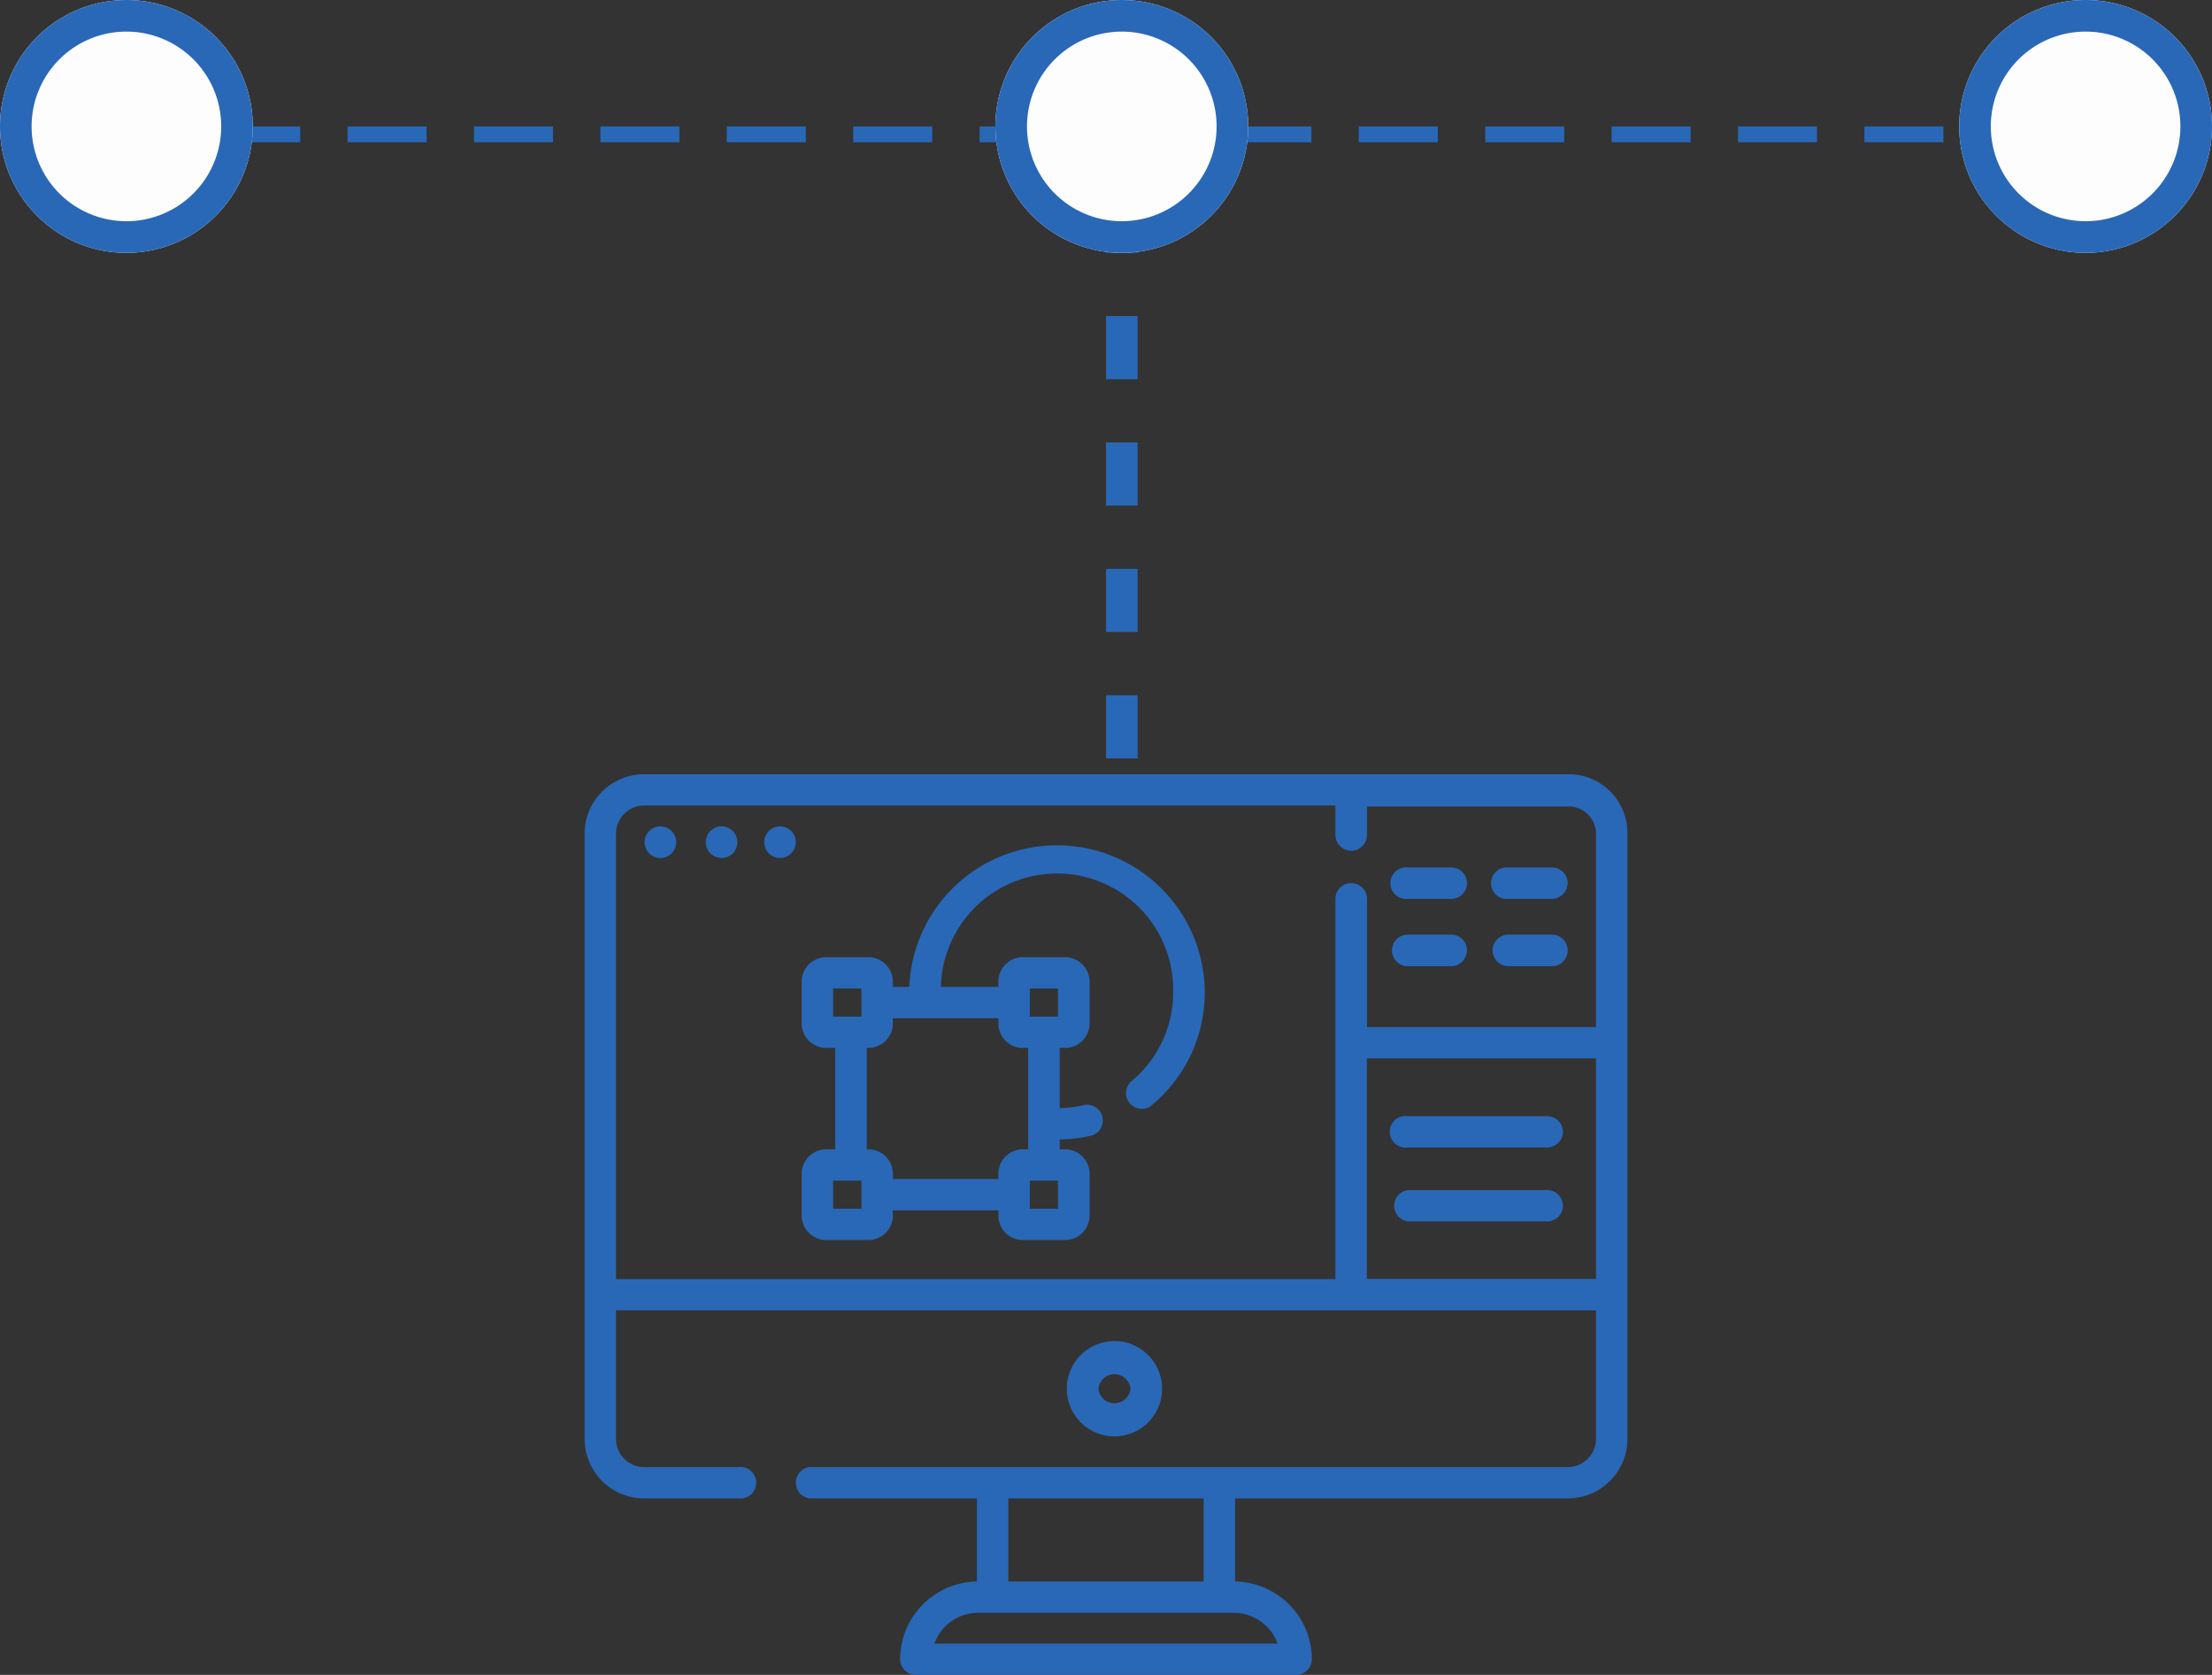 <svg xmlns="http://www.w3.org/2000/svg" xmlns:xlink="http://www.w3.org/1999/xlink" width="140" height="106" viewBox="0 0 140 106"><rect x="0" y="0" width="140" height="106" fill="#333333" stroke="none"/><defs><path id="f8hoa" d="M305 3524v-1h125v1z"/><path id="f8hob" d="M368 3529h2v35h-2z"/><path id="f8hoc" d="M306 3515a8 8 0 1 1 0 16 8 8 0 0 1 0-16z"/><path id="f8hod" d="M369 3515a8 8 0 1 1 0 16 8 8 0 0 1 0-16z"/><path id="f8hoe" d="M430 3515a8 8 0 1 1 0 16 8 8 0 0 1 0-16z"/><path id="f8hof" d="M401 3567.7v38.38c0 2.07-1.7 3.75-3.77 3.75h-21.06v5.26a4.94 4.94 0 0 1 4.86 4.92 1 1 0 0 1-1 .99h-24.06a1 1 0 0 1-1-1 4.94 4.94 0 0 1 4.86-4.91v-5.26h-10.6a1 1 0 0 1 0-1.98h48c.98 0 1.78-.8 1.78-1.77v-8.15h-62.02v8.15c0 .97.8 1.77 1.78 1.77h5.95a1 1 0 1 1 0 1.98h-5.95a3.77 3.77 0 0 1-3.77-3.75v-38.33c0-2.07 1.7-3.75 3.77-3.75h58.51a3.71 3.71 0 0 1 3.72 3.7zm-39.18 42.13v5.26h12.36v-5.26zm14.26 7.24h-16.16c-1.28 0-2.37.81-2.78 1.95h21.72a2.96 2.96 0 0 0-2.78-1.95zm22.93-21.13v-13.96h-14.5v13.96zm0-15.94v-12.24c0-.95-.78-1.72-1.73-1.72h-12.76v1.8a1 1 0 0 1-2 0v-1.86h-43.75c-.98 0-1.78.8-1.78 1.77v28.2h45.53v-24.07a1 1 0 0 1 1-.99 1 1 0 0 1 1 1v8.11zm-27.46 22.89a3 3 0 0 1-6.03 0 3 3 0 0 1 6.03 0zm-2 0a1.02 1.02 0 0 0-2.03 0 1.02 1.02 0 0 0 2.03 0zm21.3-32a1 1 0 0 1-1 1h-2.75a1 1 0 1 1 0-1.99h2.75a1 1 0 0 1 1 1zm6.36 0a1 1 0 0 1-1 1h-2.74a1 1 0 1 1 0-1.99h2.75a1 1 0 0 1 1 1zm-6.37 4.26a1 1 0 0 1-1 1h-2.74a1 1 0 1 1 0-2h2.75a1 1 0 0 1 1 1zm6.08 11.48a1 1 0 0 1-1 .99h-8.82a1 1 0 1 1 0-1.98h8.82a1 1 0 0 1 1 .99zm0 4.67a1 1 0 0 1-1 1h-8.82a1 1 0 0 1 0-1.98h8.82a1 1 0 0 1 1 .98zm.3-16.15a1 1 0 0 1-1 1h-2.75a1 1 0 1 1 0-2h2.75a1 1 0 0 1 1 1zm-57.28-7.84a1 1 0 0 1 0 1.98 1 1 0 1 1 0-1.98zm3.87 0a1 1 0 0 1 0 1.98 1 1 0 1 1 0-1.98zm3.7 0a1 1 0 0 1 0 1.98 1 1 0 1 1 0-1.98zm26.74 10.5c0 2.8-1.25 5.43-3.43 7.2a1 1 0 0 1-1.27-1.53 7.29 7.29 0 0 0 2.7-5.67 7.35 7.35 0 0 0-14.7-.35h3.64v-.34c0-.85.69-1.54 1.54-1.54h2.68c.85 0 1.55.7 1.55 1.54v2.66c0 .85-.7 1.54-1.55 1.54h-.34v3.81a7.5 7.5 0 0 0 1.4-.16 1 1 0 1 1 .42 1.94c-.6.13-1.2.2-1.82.2v.63h.34c.85 0 1.55.69 1.55 1.54v2.66c0 .85-.7 1.54-1.55 1.54h-2.68c-.85 0-1.54-.69-1.54-1.54v-.34h-6.68v.34c0 .85-.7 1.54-1.55 1.54h-2.67c-.85 0-1.55-.69-1.55-1.54v-2.66c0-.85.7-1.54 1.55-1.54h.57v-6.42h-.57c-.85 0-1.55-.69-1.55-1.54v-2.66c0-.85.7-1.54 1.55-1.54h2.67c.86 0 1.55.7 1.55 1.54v.34h1.04a9.34 9.34 0 0 1 9.35-8.96 9.34 9.34 0 0 1 9.35 9.31zm-21.73 11.91h-1.79v1.78h1.79zm0-12.16h-1.79v1.78h1.79zm10.66 1.78h1.78v-1.78h-1.78zm0 12.16h1.78v-1.78h-1.78zm-8.67-12.06v.34c0 .85-.7 1.54-1.55 1.54h-.1v6.42h.1c.86 0 1.55.69 1.55 1.54v.34h6.68v-.34c0-.85.69-1.54 1.54-1.54h.34v-6.42h-.34c-.85 0-1.54-.69-1.54-1.54v-.34z"/><clipPath id="f8hog"><use fill="#fff" xlink:href="#f8hoa"/></clipPath><clipPath id="f8hoh"><use fill="#fff" xlink:href="#f8hob"/></clipPath><clipPath id="f8hoi"><use fill="#fff" xlink:href="#f8hoc"/></clipPath><clipPath id="f8hoj"><use fill="#fff" xlink:href="#f8hod"/></clipPath><clipPath id="f8hok"><use fill="#fff" xlink:href="#f8hoe"/></clipPath></defs><g><g transform="translate(-298 -3515)"><use fill="#2968b7" xlink:href="#f8hof"/></g><g transform="translate(-298 -3515)"><use fill="#fff" fill-opacity="0" stroke="#2968b7" stroke-dasharray="4 4" stroke-miterlimit="50" stroke-width="2" clip-path="url(&quot;#f8hog&quot;)" xlink:href="#f8hoa"/></g><g transform="translate(-298 -3515)"><use fill="#fff" fill-opacity="0" stroke="#2968b7" stroke-dasharray="4 4" stroke-miterlimit="50" stroke-width="4" clip-path="url(&quot;#f8hoh&quot;)" xlink:href="#f8hob"/></g><g transform="translate(-298 -3515)"><use fill="#fdfdfd" xlink:href="#f8hoc"/><use fill="#fff" fill-opacity="0" stroke="#2968b7" stroke-miterlimit="50" stroke-width="4" clip-path="url(&quot;#f8hoi&quot;)" xlink:href="#f8hoc"/></g><g transform="translate(-298 -3515)"><use fill="#fdfdfd" xlink:href="#f8hod"/><use fill="#fff" fill-opacity="0" stroke="#2968b7" stroke-miterlimit="50" stroke-width="4" clip-path="url(&quot;#f8hoj&quot;)" xlink:href="#f8hod"/></g><g transform="translate(-298 -3515)"><use fill="#fdfdfd" xlink:href="#f8hoe"/><use fill="#fff" fill-opacity="0" stroke="#2968b7" stroke-miterlimit="50" stroke-width="4" clip-path="url(&quot;#f8hok&quot;)" xlink:href="#f8hoe"/></g></g></svg>